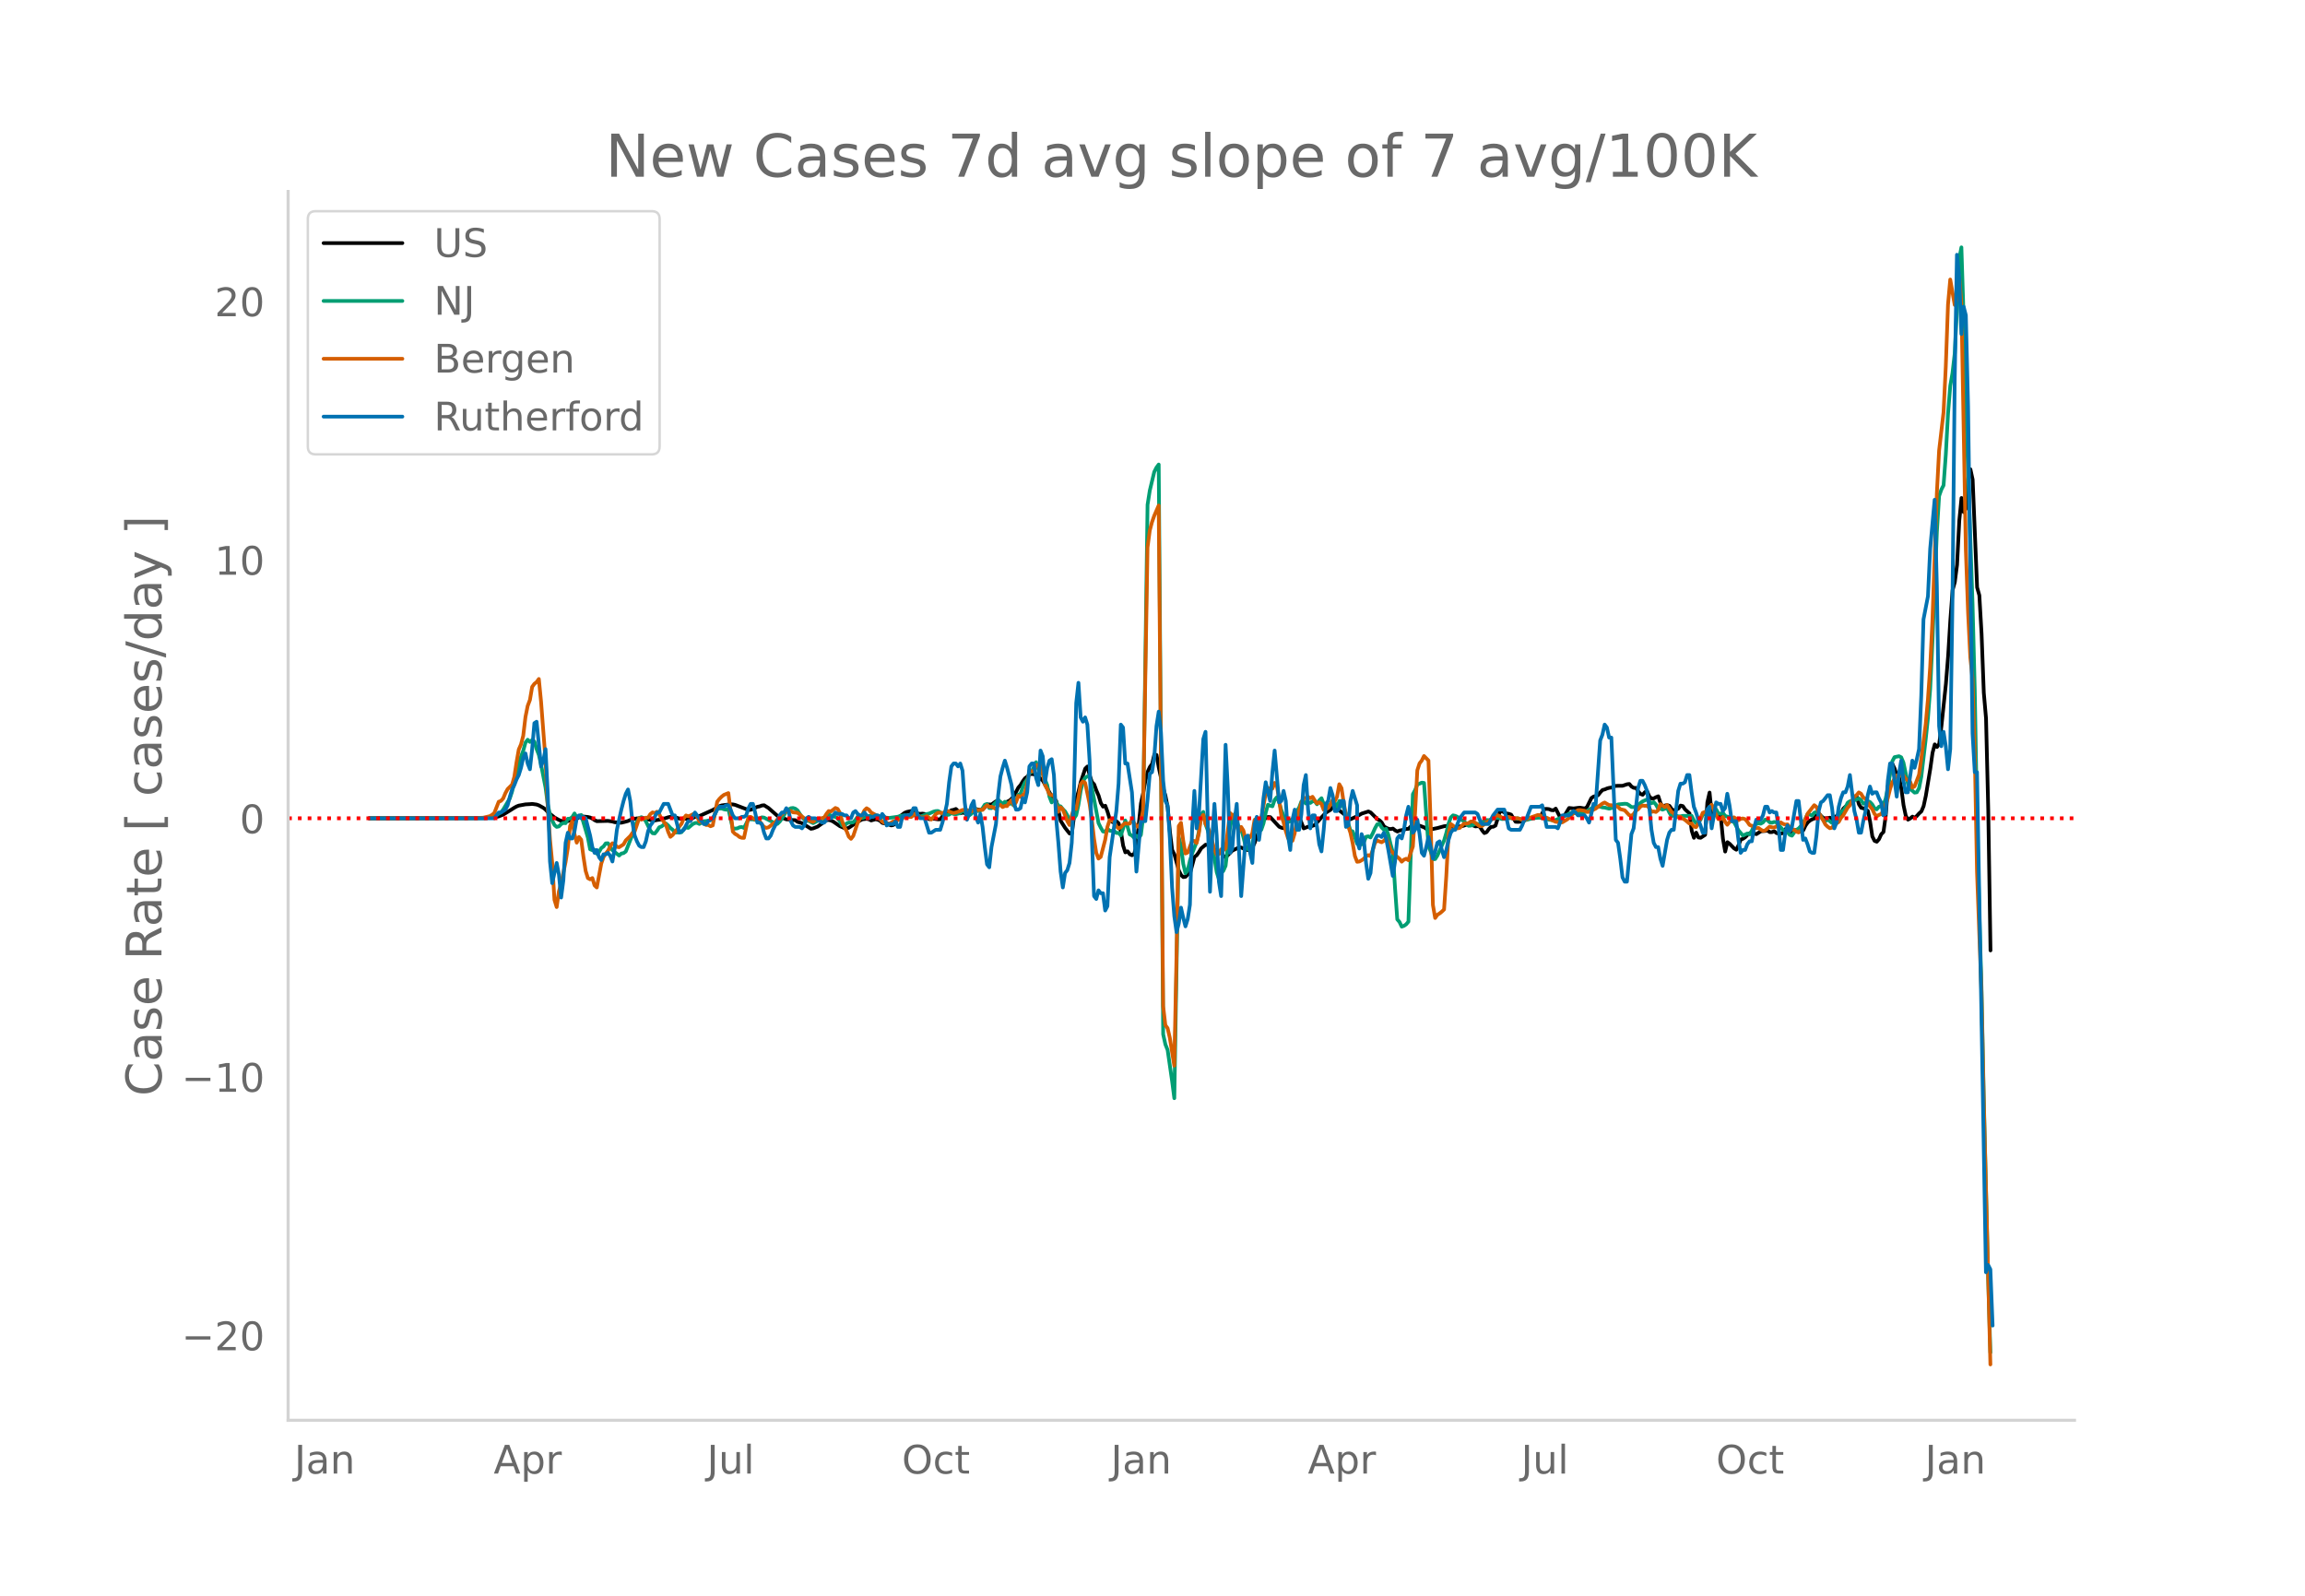 <svg height="864" viewBox="0 0 936 648" width="1248" xmlns="http://www.w3.org/2000/svg" xmlns:xlink="http://www.w3.org/1999/xlink"><defs><style>*{stroke-linecap:butt;stroke-linejoin:round}</style></defs><g id="figure_1"><path d="M0 648h936V0H0z" style="fill:#fff" id="patch_1"/><g id="axes_1"><path d="M117 576.72h725.4V77.76H117z" style="fill:none" id="patch_2"/><path clip-path="url(#p6fff2ee748)" d="m149.973 332.282 47.104-.125 3.623-.203 1.812-.43 1.811-.731 2.718-1.655 1.812-1.151.905-.502.906-.353 1.812-.333.906-.168 1.812-.095.905-.09 1.812.257.906.32 1.812 1.005.905.704.906 1.02 2.718 2.194 1.811 1.008.906.366 1.812.207.906-.113.906-.301 1.811-.29.906-.407.906-.539.906-.41 2.717.29.906.218.906.443.906.619.906.422 4.53-.123 1.81.266.907.272 1.811.174.906.031 1.812-.443.906-.259.905-.426 1.812-.457.906-.182 3.623.144 2.718.75.906-.04.906-.186 1.811-.236 2.718-.879.906-.187.906-.046.905.151 1.812.636.906.074.906-.134 1.811.28 1.812-.47.906-.445.906-.261.906-.105 4.529-2.043.906-.412 2.717-1.544.906-.31 2.718-.365.905-.095.906.058.906.184 5.435 2.078.906-.08 1.812-.816.906-.4.905-.17.906-.355.906-.101 1.812 1.14 4.53 3.986.905-.082 1.812.702.905.028.906.202 1.812.07.906.696 1.811.522 3.624 2.292.906-.158 1.811-.717 3.624-2.597.906-.11.905.227.906.436 2.718 1.874 1.812.762.905.153.906-.296 3.624-2.45 1.811-.961 1.812-.203.906.204.906.456 1.811-.498.906.211.906.39.906.893.906.203.906-.152.905.626.906.355.906-.195.906-.973.906-1.58.906-.994 1.811-1.373.906-.382 1.812-.377.906.188.906.514.905.36.906.097.906-.083.906.127.906 1.231.906.898.905-.207.906.015 1.812.257.906-.034 1.812-2.447.905-.108 1.812-1.12.906-.169.906-.35 1.811 1.78.906-.268.906.167 1.812-.277.906.306 1.811-1.687.906.254.906.053.906-.135.906-.915.906-1.091 1.811.004 1.812-1.301.906-.18 1.811 1.24 2.718-1.306.906-.773.906-1.094 1.811-3.437.906-1.039.906-1.513.906-1.238.906-.66.906-.892.905-.232.906.198.906-.072.906.841.906 1.007.906.778 3.623 6.425 1.812 1.81 1.811 8.101 1.812 2.856 1.812 2.291.906-.079 1.811-14.012.906-3.048.906-3.763 1.812-5.458.906-.884.905 3.567.906 2.73.906.942.906 2.48.906 2.088.906 3.021.905 1.484.906-.377.906 2.398.906 3.065.906 1.046.906.403.906-.63.905.885.906 3.227.906 5.797.906 2.753.906-.427.906 1.196.905.4.906-.626.906-3.262 1.812-17.189.906-4.22.905-4.989.906-3.587.906-1.972.906-1.228.906-3.884.906.235.906 5.145 1.811 8.449.906 3.024.906 4.693.906 9.94.906 7.328.905 1.786 1.812 6.595.906 1.801.906.83.906-.144.906-.917.905-.432 1.812-6.715.906-.68.906-1.269.906-1.503 1.811-1.508.906.184.906.954.906.162 1.812 1.517 1.811.27.906 1.462.906.575 2.717-2.728 2.718-1.29.906.059 1.811.85.906.182.906-.444.906-.662.906-1.854.906-2.647 2.717-6.486.906-.973.906-.398.906.086 2.717 2.943.906.966.906.39.906.184.906-1.11.906-1.734.905-.381.906-.16.906-.547 1.812-.587 1.811 4.608 1.812-.707.906-.032 1.812-.654 2.717-3.117 1.812-1.918 1.812-1.121.905-1.064.906-.71 1.812 2.062 2.717 2.084.906.92.906.519 2.718-1.233 1.811-1.048 2.718-.866.906.408 2.717 2.716.906.481.906.936.906 1.552.906.542.906.393.905.126.906-.204.906.734.906.46.906-.416.906-.142 1.811-.493.906-.05.906-.96.906-.775 2.717.484 1.812.649.906.631.906.391 3.623-.734 2.718-.74 1.811-.204.906.164.906.378.906.1 1.812-.384.905-.08.906-.268 1.812-.682.906.006.906.675.905.385.906-.119.906.246.906 1.483.906 1.09.906-.362.905-1.288.906-.848.906-.072.906-.488 1.812-5.784.906-.029.905.534.906.399.906.13.906.326 1.812 2.885.905.061.906-.055 1.812-.566 1.812-.8.906-.205 3.623-.322 1.812-3.298.905-.039.906.104.906.387.906.075.906-.675 1.812 3.598.905-.521.906-.338 1.812-2.998 1.812.188 1.811-.242.906-.058 1.812.323.906-.56 1.811-3.695.906-.601.906-.189.906-.373.906-1.164.906-.947.905-.22.906-.395.906-.252.906-.105.906-.439.906-.26 2.717-.034 1.812-.613.906-.116.906 1.053.905.518.906.036.906 1.422.906 1.023.906.33.906-1.071.905-.285.906 2.082.906.812.906-.08.906-.492.906-.355.905 2.78.906 1.646.906-.685.906-.139.906.292.906 1.293.906.616 1.811-.79.906-1.236.906.207.906 1.332 1.811 1.639.906 7.082.906 2.835.906-2.088.906 1.956.906.123 1.811-1.185.906-13.198.906-3.988.906 9.025.906-.073 1.811.412.906.273.906 9.129.906 5.197.906-3.819.906.654 1.811 1.87.906.553.906-1.873.906-2.272.906-.32.906-.623.905-.915.906-.715.906-.214.906.372.906.222 1.811-1.161 1.812-.134.906-.199.906.697.906-.026.906-.355.905.733.906.233.906-.051.906-.164.906-1.608.906-.212.905 1.351.906-.29.906-.408.906-.104.906.134.906.62.906-.55.905-1.94.906-1.277.906-.782.906-.522.906-.331.906-1.381.905-.694.906 1.04.906.814.906.187 1.812-.292.905.513.906.02.906-1.32.906-.279.906-.625.906-2.006.906-.824 1.811-1.316.906-.084.906-2.129.906-.55.906 3.168.905 1.421.906.185 1.812 1.047.906 4.401.906 5.99.906 1.778.905.366.906-1.043.906-2.003.906-.918.906-6.565.906-11.656.905-7.17.906-2.216.906 1.9.906 2.876.906.702.906 4.333.906 6.95.905 4.25.906 1.602.906-.505.906-.733.906.5.906-.8.905-1.015.906-.796.906-2.142.906-4.208 1.812-10.975.905-6.47.906-3.431.906 1.075.906-1.278.906-7.237 1.812-17.13.905-11.354.906-14.675.906-12.04.906-3.26.906-6.999.906-17.908.905-9.256.906 5.746.906-1.474.906-12.184.906-3.732.906 4.192 1.811 43.783.906 3.21.906 15.662.906 23.919.906 10.41.906 37.317.905 56.885h0" style="fill:none;stroke:#000;stroke-linecap:round;stroke-width:1.5" id="line2d_1"/><path clip-path="url(#p6fff2ee748)" d="m149.973 332.28 46.198-.08 2.717-.21 1.812-.458 2.718-1.652.905-1.114 2.718-4.596.906-2.751 1.811-7.964 1.812-6.235.906-2.362.906-3.321.906-1.157.906.89.905-.772.906.596.906 3.076.906 2.349.906 4.02 1.811 9.264.906 6.87.906 4.096.906 2.396.906 1.855.906.759.905-.2.906-.934.906-.469.906.097.906-1.793.906-.059.906-.62.905-1.48.906 1.68 1.812-1.072 1.812 6.096.905 3.13.906 4.722.906.36.906-.12.906 1.563.906-.733.906-1.567.905-.637.906-1.268.906-.052 1.812 2.814 2.717 2.17.906-.812.906-.172.906-.663 2.717-6.893.906-3.317.906-1.905.906-1.44.906-.376.906.416.905 1.269 1.812 3.746.906 1.092.906.096.906-1.103.905-1.399.906-.342.906-.674.906-.528.906.793.906 1.018.906.713.905 1.132 1.812-.017.906-.102.906-1.328.906-.6.905.173 1.812-1.522.906-.46.906-.062.906.45 1.811-1.13.906-.047 1.812-.39.906-.152 1.811-4.525 1.812-.042.906.32.906.185.906-.364 1.811 8.132 1.812-.193.906-.435.906-.118.906.38 1.811-3.52 1.812.047.906.234.906-.18 1.811-.892.906.108 4.53 2.338.905.2.906-.896.906-1.247 1.812-2.946.905-.727.906-.526.906-.107.906.28.906.688 1.811 2.76.906.93.906.601.906-.031 1.812.932 2.717-1.363 1.812-.889.906-.786.906-.544.905.534.906.355.906.17.906.537.906 1.304.906 1.602.906.18.905-.974.906-.391.906.068.906-.158.906-.977.906-1.34.905.1.906.51 2.718-.842.906-.023.906.136.905-.216.906-.04 1.812.587 1.812.25.905.11 3.624-.497.906-.304 1.811-.272.906.15.906-.07.906-.273.906.136 1.811.489.906.123 2.718-1.073.906-.18 1.811-.794.906-.224.906-.047.906.493.906.642.906.086.905.43.906-.163.906-.684.906.419.906.1 1.811-.477.906-.983.906.461.906 1.436.906.033.906-.666.905-1.403.906-.49.906.842.906-.216.906-.975.906-1.44.906-.284.905 1.65.906.049.906-1.457.906-.9.906-1.076 1.811 1.912.906-1.07 1.812.847.906-.19.906.872.906-1.977.905-2.462.906-.234.906-2.79.906-1.96.906-1.166.906-2.616.905-.438 1.812-3.971.906 2.693.906 1.612.906.57 1.811 4.45.906 4.74.906 2.283.906-1.448.906 1.187.906 1.668.905.191.906 1.138.906.894.906 1.583.906 2.015 1.811-.71.906-1.36.906-4.207.906-5.68.906-3.719.906-1.571.906-.549.905.093.906 4.31 2.718 14.55.906 1.831.905 1.57.906.138.906-1.287.906.852.906.082.906-.042.906.862.905-.02.906.983.906-2.691.906-3.347.906 2.435.906 3.227.905.462.906.943.906-.897.906.94.906-1.182.906-7.127 1.811-127.001.906-5.762 1.812-7.581.906-1.77.906-1.222 1.811 231.389.906 4.092.906 2.265 1.812 12.583.905 6.992 1.812-105.856.906 3.311.906 7.384.906 3.818.906-1.269.905-3.868.906-2.918 1.812-4.583.906-4.284.906-6.865.905-1.12.906 4.997.906 2.458.906 3.247.906 4.396.906 3.648.906 5.667.905 2.936.906-2.579.906-.846.906-2.083 1.812-15.67.905-3.721.906-1.535 1.812 5.507.906.643.906 3.245.905 3.7.906 1.13.906.38.906-2.292.906-5.309.906-2.224.906 1.52.905.062.906-2.638.906-4.396.906-3.174.906.392.906.259.905-2.617.906-1.065.906 2.02.906 3.213.906 2.29.906 1.811.906.684.905-.262.906-.62.906-2.04 1.812-2.973.906-2.424.905-.125.906.956.906-.59.906.367.906-.67.906-.042.905 1.264.906-1.578.906-.895.906 2.338.906.187.906.307.906-.066.905-1.784.906 1.055.906 1.48.906-2.387.906.102.906 2.72.905 2.35.906 3.897.906 3.004.906.278.906 2.338.906 2.66.906-.131.905.404.906-.874.906-2.217.906-.183.906.469.906-1.672.905-2.041.906-1.623.906-.287.906 1.562.906.925.906-.38.906 2.422.905 3.856.906 3.23.906 14.607.906 12.657.906 1.057.906 1.898.905-.328.906-.621.906-1.09 1.812-51.745.906-1.66.905-2.337.906-.291.906-.413.906.13 1.812 25.717.906 2.152.905 3.153.906-.11.906-1.425 2.718-6.143.905-3.049.906-3.762.906-2.521.906-.855.906.195.906.41.906.943 1.811.789.906 1.224.906.687.906-.07.906-.306.905-.441 1.812.08.906-.563.906-.77.906-.295.905.08.906-.222 1.812-.613.906-.154 1.812.525 1.811-.092.906-.247.906-.028.906.186 1.811-.104 2.718.657.906-.029 1.812-.47 2.717-.494.906.058 1.812.429 1.811.383 1.812.289.906-.121 4.529-2.042.906-.564.906-.328 1.811-.007 1.812-.26.906.069.906-.065 1.811-.935.906-.608.906-.474 1.812-.28.906.057.906.295.905.065 1.812.446.906-.209.906-.376.906-.64.905-.502 2.718-.264.906.066.906.561.906.696.905.035.906-.209.906-.325.906-1.133.906-.641 1.811-.796 1.812 1.536.906-.456.906 1.005.906 1.64.905.063.906.336 1.812-.721.906 1.905.906 1.522.906-.49 1.811.499.906.037.906-.229 1.812.029 1.811-.03.906 1.792.906 1.206.906-.271.906-1.165.906-2.072.905-.243.906.7.906-3.147.906-1.23.906 1.638.906.168.905 1.61.906.228.906-.499.906 1.294.906.312.906.187.906 1.57.905.441 1.812 3.355 1.812 2.147 1.811-.853.906.404.906-1.487.906-2.043.906-.709.906-.296.905.154.906-.509.906-1.147.906.209.906.897.906.175.906-.33.905.153 2.718 3.115.906.495.906.354.905 1.124.906.334.906-1.286.906-1.053.906-.593.906-.954.906-1.208 1.811-3.56.906.067.906.387.906-1.132.906-.289 1.811 1.759.906 1.365.906.578.906-.678 1.811 1.445.906-.796.906-1.01 1.812-2.712.906-.505.906-1.358.905-1.861.906-.61.906.006 2.718-1.112.905.66.906 1.451.906-.358.906-.694.906.388.906.947.906 1.547.905.487.906-1.065.906-.273.906-.519.906-2.355.906-4.399.905-6.086.906-4.816.906-1.7 1.812-.381.906.441.906 2.14 1.811 8.544.906 2.097 1.812 1.57.906-.136.905-1.67.906-4.583 1.812-15.323.906-8.655.906-11.862.905-18.668 1.812-44.986.906-14.592.906-2.572.906-1.765.906-12.414.905-16.647.906-11.328.906-5.2.906-7.902.906-17.913.906-20.519.905-4.685.906 28.605.906 36.192 2.718 80.088.906 35.315.905 52.35.906 36.786.906 31.079.906 43.704 1.812 74.414.905 30.227h0" style="fill:none;stroke:#009e73;stroke-linecap:round;stroke-width:1.5" id="line2d_2"/><path clip-path="url(#p6fff2ee748)" d="m149.973 332.28 42.574-.103 3.624-.127 2.717-.632.906-.528.906-.701 1.812-4.62.906-.344.905-.988.906-2.172.906-1.643 1.812-1.804.906-3.149.905-5.975.906-5.16.906-2.068.906-3.493.906-7.63.906-4.516.906-2.401.905-5.309.906-1.24.906-.702.906-1.264.906 9.216 1.811 23.774.906 19.201.906 12.893.906 9.537.906 15.053.906 2.942.905-6.355.906-3.206 1.812-8.756.906-5.63.906-8.951.906-2.011.905 5.32.906 3.436.906-2.298.906 1.08.906 6.894.906 5.814.905 2.896.906.506.906-.517.906 2.987.906.84 1.812-9.7.905-2.63.906-1.425.906-1.126.906-1.793.906-1.287.906.299.905 1.172.906.138 1.812-1.16.906-1.61 1.811-1.77.906-1.286.906-.61 1.812-5.354.906.598 1.811-.805.906.012.906-1.448.906-.712.906.287.906-.563.905 1 .906 1.861 1.812 2.379.906 2.918.906 2.046.906-.724 3.623-4.597.906-2.194.906-1.172.905.333.906-.299.906-.482.906-.253.906 1.195.906 1.942.906.298.905.472.906.666.906-.011.906.528.906-.333 1.811-9.64.906-1.15.906-.908.906-.7 1.812-.736.905 7.182.906 8.457.906.93.906.506.906.759.906.321.906.035 1.811-8.446.906-.092 1.812 1.08.906-.034.905.597.906 1.425.906 1.011.906.403.906-.219 2.717-2.114 1.812-2.24 1.812-1.805.906-.253 1.811-.252.906.574 1.812.15 3.623 2.999.906-.07.906.506.906.265.906-.759.905-.528 1.812-.196.906-.276.906-1.493.906-1.126.905.16 1.812-1.413.906.38.906 1.562.906 3.31.906 2.562.905 1.494.906 2.344.906.884.906-1.16 1.812-5.39 1.811-3.079.906-1.896.906-.896.906.54.906 1.16 1.811.989.906.988.906.724.906 1.046.906.494.906.115.905.356 1.812-1.115.906-.207.906-.333.906-.138 1.811-1.022 1.812-.115.906.08 1.812-1.597 1.811 1.632.906.183.906-.206.906-.368 1.811 1.379.906-.988.906-1.172.906-.61h.906l.906.207 1.811-.988.906.253.906.414.906.218.906-.172 1.811-.655.906-.38.906-.114.906.103.906.448.906.16.905-.689h.906l.906.173.906-.195.906.091.906-1.103.906-.827.905.666.906-.046.906.368.906.598.906-1.575.906-.126.905.873.906-.425.906.035.906-1.471.906-.965.906 2.068.906-1.172.905-2.62.906.414.906-.61.906-.919.906-3.642.906-5.4 1.811.218.906-2.379.906-.333.906.356.906 3.034.906 4.814.905 1.69.906 2.148.906.368.906-.15.906 3.919.906 2.941.905-1.815.906.816 1.812 4.768.906 1.598.906-3.792.905-3.045.906.344.906-4.539.906-5.538.906-1.138.906.563 1.811 8.469.906 6.389.906 7.825.906 5.78.906 2.321.906-.678 1.811-6.917.906-5.24.906-2.792.906.218.906.368.906 1.942.905.85.906-.437.906-1 .906-.689.906.23.906-.069.905-1.425 1.812 2.436.906.333.906-2.045.906-4.688 1.811-106.772.906-6.837.906-3.424.906-2.563 1.812-4.194 1.811 203.306.906 7.733.906 1.23.906 3.918 1.811 11.295.906-44.653.906-52.662.906-1.31.906 7.228.906 5.228.906-.368 1.811-4.78.906.08.906.817.906-3.804.906-6.641.905-.966.906 3.643.906 1.379.906 2.114 1.812 6.963.906 2.08.905-.241.906-1.953.906.379.906-.701 1.812-14.433.905.828 1.812 4.47.906 2.263.906-1.907.906 1.448.905 3.7.906-.425.906-.563.906-1.61.906-5.434.906-.471.906 2.378.905-2.574 1.812-10.008.906-2.287.906.345.906-.058.905-2.32.906 1.068.906 5.596.906 6.596.906 2.7.906 3.585.906 2.873.905 1.08.906.011.906-3.045.906-5.079.906-4.182.906-3.103.905-1.712 1.812-.7.906.55.906-.597.906 1.448.905 1.23.906-.472.906.678.906 2.413 1.812-.689.906-1.321.905-1.965.906.425.906-1.758.906-5.09.906 1.585.906 5.964.905 5.102.906 4.332.906 2.746.906 4.194.906 5.228.906 2.344.906-.114.905-.483.906-.644.906-1.01.906-.449.906.414.906-2.39.905-3.01.906-.932 1.812.701.906-.586.906-1.103.906 2.069.905 2.953 1.812 1.7.906.908.906.735.906 1.196.905-.816.906-.38.906.598.906-2.976.906-2.54.906-13.88.905-17.122.906-2.792.906-1.16.906-1.839 1.812 1.827.906 25.98.905 32.692.906 5.274.906-1.298.906-.563.906-.724.906-.874.905-13.582.906-17.213.906-3.918.906.643.906.816.906.322.906-.172 1.811-1.793.906.034.906-.218.906-.643.906-.023.905.528.906.793.906.62.906-.068 1.812-1.437 1.811-1.034 1.812-1.46.906-.47.906.413.906.575.905.046 1.812-.345 1.812.632 1.811-.103.906.287.906.437.906.115 1.812-.954.906-.23 2.717-.954.906.058.906.597.906.368.905.08 3.624 1.644.906.126.906-.012.905.115 1.812-1.08.906-.666.906-1.103.906-.747.905-.598.906-.747.906-.057 1.812.287.906.506.905-.035.906-.551.906-.333.906-.46 2.718-2.045.905-.426 1.812 1.058.906.023.906.264.906.115.905.321.906.908 1.812.46 1.812 1.976.906.288.905-.701.906-1.368.906-.574.906-1.08.906-.495.906.161.905-.069.906.874.906 1.631.906-.172.906.23.906-.736.905-2.482 1.812 1.218.906-.815 1.812 2.815.906.47.905 1.713 1.812-.253.906.713.906.517 1.811 1.528.906-.034.906 1.252.906.253.906-1.39 1.812-4.436.905-.39.906.758.906-2.494.906-1.149.906 2.264 1.811 3.562h.906l.906-.862.906 1.93.906 1.23.906-1.103 1.811-1.919 1.812 1.195.906-.586.906-.15.906.276.905 1.046.906 1.322.906.321.906.655.906.31.906-.068.905.655.906.505.906-.126 1.812-1.597.906.298.906.092.905-.402 1.812-1.7.906.597.906.333.906-.126.905 1.16.906.908.906.08.906.805.906.345.906-.862.906-1.735.905-2.69.906-2.309 2.718-3.481.906.689.905 2.321.906 1.678.906 1.413.906 1.724.906.896.906.632.905-.23.906-1.31.906-.436.906-.586.906-1.644.906-1.01 1.811-3.138.906-.977.906-1.953.906-1.551.906-.62.906-1.08.905.528.906 1.528.906.471 1.812 3.195.906.976.906 1.954.905 1.057.906-.575.906-.356.906-1.425 1.812-5.033.905-3.642.906-2.758 1.812-2.827.906-.057.906.126.906-.115.905 1.414 1.812 1.137.906 2.482.906-.54 1.811-4.711.906-6.389 1.812-14.225.906-10.043.906-13.123.905-18.546 1.812-52.064.906-17.236 1.812-15.605.906-18.523.905-25.21.906-10.147 1.812 10.319.906-2.632.906-8.836.905 10.94 1.812 100.049.906 25.372.906 18.293.906 8.618.906 30.439.905 47.94 1.812 48.731.906 43.527 2.717 107.795h0" style="fill:none;stroke:#d55e00;stroke-linecap:round;stroke-width:1.5" id="line2d_3"/><path clip-path="url(#p6fff2ee748)" d="M149.973 332.28H200.7l1.812-2.34h.906l1.811-1.171.906-1.756.906-3.511.906-2.927.906-1.755.905-2.341.906-1.756.906-2.926.906-4.097.906-1.756.906 4.097.906 2.341.905-8.193.906-10.535.906-.585 1.812 18.142.906-2.34.905-4.682.906 18.142.906 27.506.906 8.78 1.812-8.194.905 4.682.906 9.364.906-7.023.906-15.217.906-4.096.906 2.34h.906l.905-2.926.906-5.267.906-1.17.906 1.17.906-.585.906.585 1.811 7.023.906 4.682.906 2.341.906-1.17.906 2.926.906 1.17.905-2.34h.906l.906-.586.906 1.17.906 2.341.906-5.267.905-7.608 1.812-8.193.906-3.512.906-2.926.906-1.756.905 4.682.906 8.779.906 5.267.906 2.341.906 1.756.906.585h.906l.905-2.34.906-4.098.906-2.34.906-1.171.906-2.341.906-1.756h.905l1.812-3.511h1.812l1.812 4.682h.905l1.812 7.023 1.812-1.17 1.811-3.512h.906l1.812-3.512 3.623 4.682h.906l.906-1.17 1.812-1.17 1.811-3.512.906-1.17h1.812l.906-.586h.906l.905 1.756.906 2.34.906 1.171h1.812l.906-.585h.906l.905-.585.906-2.926.906-1.756h.906l.906 3.511.906 4.097h.905l.906.585.906 3.512.906 2.34h.906l.906-1.17.906-2.34 1.811-3.512.906-2.341.906-1.17h.906l.906-1.756.905 1.17.906 4.097.906 1.755.906.586h1.812l.905.585.906-1.17.906-2.927.906-.585.906.585h1.812l2.717 1.756h.906l.906-1.17.906-.586h.905l1.812-2.34.906.584h1.812l.906.586h.905l.906 1.17h.906l.906-2.34.906-.586.906 1.17.905.586h.906l.906-1.17 1.812 2.34.906-.585h.906l.905-.585h.906l.906 1.17.906-1.756.906 1.171.906 3.511.905-.585h1.812l.906-1.17.906 2.34h.906l.905-4.096.906-.585h1.812l.906-.586.906-2.34h.906l.905 2.926.906 1.17h1.812l1.812 5.853h.905l1.812-1.17h1.812l.906-2.927.906-3.512.905-4.096.906-8.779.906-6.438.906-1.17h.906l.906 1.17.905-1.17.906 2.926.906 12.876.906 7.022.906-2.34.906-3.512.905-1.756.906 6.438.906 2.34.906-3.51.906 5.267.906 8.193.906 7.023.905 1.17.906-8.193 1.812-9.364.906-11.705.906-7.608.905-3.511.906-2.926.906 2.926 1.812 7.023.906 7.023.906 2.926h.905l.906-.585.906-4.097.906 1.756.906-4.097.906-10.535.905-1.17h.906l.906 5.852.906 2.927.906-14.046.906 2.34.906 10.535.905-5.852.906-2.926.906-.586.906 6.438.906 17.557.906 9.95.905 11.704.906 6.438.906-5.853.906-1.17.906-2.926.906-8.194.905-20.483.906-36.285.906-8.194.906 14.046.906 1.756.906-1.756.906 2.926.905 14.632.906 31.017.906 23.995.906 1.17.906-3.51.906 1.17h.905l.906 7.023.906-1.756.906-19.898 2.718-18.728.905-11.12.906-23.995.906 1.17.906 14.632h.906l1.811 11.705 1.812 32.188 1.812-20.483h1.811l.906-8.779.906-10.534.906-.586.906-5.852.906-12.875.906-5.853.905 8.194.906 19.898.906 8.193.906 1.756.906 13.46.906 19.899.905 11.705.906 6.437.906-3.511.906-6.438.906 4.097.906 3.511.906-2.926.905-5.852.906-31.018.906-15.216.906 15.216.906-5.267 1.811-31.018.906-2.926.906 36.285.906 28.677.906-21.654.906-14.046.906 12.875.905 18.728.906 5.852.906-27.506.906-33.944.906 17.557.906 26.336.905-1.756.906-11.12.906-7.022 1.812 37.455 1.811-23.995.906-.585.906 7.023.906 4.097.906-15.802.906-2.926.906 9.364.905-7.023.906-9.95.906-6.437.906 4.097.906 3.511.906-11.705.905-8.778 1.812 21.069.906-.586.906-4.096.906 4.096.906 14.046.905 5.853.906-12.29.906-4.097.906 8.193h.906l.906-6.438.905-11.704.906-4.097.906 14.046.906 7.608.906-5.267h.906l.905 4.682.906 7.023.906 2.926.906-8.779.906-10.534.906-1.17.906-5.268.905 2.926.906 6.438h.906l.906-1.17.906-2.927h.906l.905 10.535.906-.586.906-9.949.906-4.096 1.812 5.852v14.631l.906 2.926.905-5.852.906 2.34.906 9.365.906 6.437.906-2.34.906-9.364.905-4.097.906-1.756h.906l.906.585.906-1.755.906 2.34.906 4.683 1.811 10.534.906-5.853.906-9.363.906-1.17.906 1.17.905-3.512.906-5.852.906-3.512.906 4.097.906 6.438.906-1.17.905-4.098.906 5.853.906 7.608.906 1.17.906-3.51.906-4.098.906 4.097.905 4.682.906-2.926.906-3.512.906-.585.906 3.512.906 2.926.905-2.926.906-4.097.906-2.926.906-1.17h.906l1.812-4.683 1.811-2.34h4.53l.905.584.906 2.341.906 1.756h2.717l1.812-3.511 1.812-2.341h2.717l.906 3.511.906 4.097.906.585h3.623l.906-1.756.906-2.34.906-.586 1.812-4.682h3.623l.906-.585.906 4.097.905 4.682h3.624l.906.585.906-2.341.905-2.926h2.718l.906-.586.906-1.17.905.585.906 1.17h2.718l.906 1.171.905 1.756.906-3.512.906-4.096h.906l1.812-25.75.906-2.342.905-4.097.906 1.17.906 4.098h.906l1.812 41.552.905 1.17.906 6.438.906 7.608.906 1.756h.906l1.812-19.313.905-2.341 1.812-16.387.906-2.926h.906l.906 1.756.905 2.34.906 6.438.906 9.364.906 5.267.906 1.756h.906l.905 4.682.906 2.926 1.812-10.534.906-2.926.906-1.17h.906l1.811-15.802.906-2.927h.906l.906-.585.906-2.926h.905l.906 7.023.906 5.852.906 2.341.906 2.926.906 2.341.906 2.927h.905l.906-9.364.906-1.17.906 8.778 1.812-10.534.905.585h.906l.906 2.926.906-1.17.906-5.853.906 4.682.906 6.438h1.811l.906 7.608.906 5.267.906-1.17h.906l.905-2.341.906-1.17h.906l.906-5.268.906-3.512h1.811l.906-1.755.906-3.512h.906l.906 2.341.906-.585.906.585h.905l.906 5.853.906 9.364h.906l.906-7.023.906-2.927.905 2.341.906-1.755 1.812-10.535h.906l1.812 15.802.905-.585.906 2.34.906 2.927.906.585h.906l.906-7.023.905-9.949.906-3.511.906-.586 1.812-2.34h.906l.905 5.267.906 8.193.906-2.341.906-6.438.906-3.511.906-2.341h.906l.905-2.341.906-4.682 1.812 14.631.906 3.511.906 5.268h.905l.906-4.682.906-4.097.906-6.438.906-3.511.906 2.926.906-.585h.905l.906 2.34.906 1.757.906 5.267.906-.586.906-13.46.905-7.023h.906l1.812 13.46.906-9.363.906-5.267.906 8.193.905 4.682h.906l1.812-12.875.906 2.926.906-3.512.905-4.096.906-21.654.906-31.018 1.812-9.364.906-19.313 1.811-19.898.906 35.114.906 56.769.906 8.193.906-5.852.906 5.852.905 9.364.906-8.193.906-60.28.906-89.542.906-50.917.906 8.78.905 23.409.906-11.12.906 3.512.906 36.87 1.812 132.85.906 15.801h.905l1.812 98.906 1.812 104.174.906-2.927.905 1.756.906 22.825h0" style="fill:none;stroke:#0072b2;stroke-linecap:round;stroke-width:1.5" id="line2d_4"/><path clip-path="url(#p6fff2ee748)" d="M117 332.28h725.4" style="fill:none;stroke:red;stroke-dasharray:1.5,2.475;stroke-dashoffset:0;stroke-width:1.5" id="line2d_5"/><path d="M117 576.72V77.76" style="fill:none;stroke:#d3d3d3;stroke-linecap:square;stroke-linejoin:miter;stroke-width:1.25" id="patch_3"/><path d="M117 576.72h725.4" style="fill:none;stroke:#d3d3d3;stroke-linecap:square;stroke-linejoin:miter;stroke-width:1.25" id="patch_4"/><g id="matplotlib.axis_1"><g id="xtick_1"><g style="fill:#696969" transform="matrix(.16 0 0 -.16 119.523 598.378)" id="text_1"><defs><path d="M9.813 72.906h9.859V5.078q0-13.187-5-19.14-5-5.954-16.094-5.954h-3.75v8.297h3.078q6.531 0 9.219 3.672Q9.813-4.39 9.813 5.078z" id="DejaVuSans-74"/><path d="M34.281 27.484q-10.89 0-15.093-2.484-4.204-2.484-4.204-8.5 0-4.781 3.157-7.594 3.156-2.797 8.562-2.797 7.485 0 12 5.297 4.516 5.297 4.516 14.078v2zm17.922 3.72V0H43.22v8.297Q40.14 3.328 35.547.953q-4.594-2.375-11.234-2.375-8.391 0-13.36 4.719Q6 8.016 6 15.922q0 9.219 6.172 13.906 6.187 4.688 18.437 4.688h12.61v.89q0 6.203-4.078 9.594-4.078 3.39-11.453 3.39-4.688 0-9.141-1.124-4.438-1.125-8.531-3.375v8.312q4.921 1.906 9.562 2.844 4.64.953 9.031.953 11.875 0 17.735-6.156 5.86-6.14 5.86-18.64z" id="DejaVuSans-97"/><path d="M54.89 33.016V0h-8.984v32.719q0 7.765-3.031 11.61-3.031 3.858-9.078 3.858-7.281 0-11.484-4.64-4.204-4.625-4.204-12.64V0H9.08v54.688h9.03v-8.5q3.235 4.937 7.594 7.374Q30.078 56 35.797 56q9.422 0 14.25-5.828 4.844-5.828 4.844-17.156z" id="DejaVuSans-110"/></defs><use xlink:href="#DejaVuSans-74"/><use x="29.492" xlink:href="#DejaVuSans-97"/><use x="90.771" xlink:href="#DejaVuSans-110"/></g></g><g id="xtick_2"><g style="fill:#696969" transform="matrix(.16 0 0 -.16 200.448 598.378)" id="text_2"><defs><path d="M34.188 63.188 20.797 26.906h26.812zm-5.579 9.718h11.188L67.578 0h-10.25l-6.64 18.703h-32.86L11.188 0H.78z" id="DejaVuSans-65"/><path d="M18.11 8.203v-29H9.077v75.484h9.031v-8.296q2.844 4.875 7.157 7.234Q29.594 56 35.594 56q9.968 0 16.187-7.906 6.235-7.907 6.235-20.797T51.78 6.484q-6.218-7.906-16.187-7.906-6 0-10.328 2.375-4.313 2.375-7.157 7.25zm30.578 19.094q0 9.906-4.079 15.547-4.078 5.64-11.203 5.64-7.14 0-11.218-5.64-4.079-5.64-4.079-15.547 0-9.906 4.078-15.547 4.079-5.64 11.22-5.64 7.124 0 11.202 5.64t4.078 15.547z" id="DejaVuSans-112"/><path d="M41.11 46.297q-1.516.875-3.297 1.281Q36.03 48 33.89 48q-7.625 0-11.703-4.953-4.079-4.953-4.079-14.234V0H9.08v54.688h9.03v-8.5q2.844 4.984 7.375 7.39Q30.031 56 36.531 56q.922 0 2.047-.125 1.125-.11 2.484-.36z" id="DejaVuSans-114"/></defs><use xlink:href="#DejaVuSans-65"/><use x="68.408" xlink:href="#DejaVuSans-112"/><use x="131.885" xlink:href="#DejaVuSans-114"/></g></g><g id="xtick_3"><g style="fill:#696969" transform="matrix(.16 0 0 -.16 287.067 598.378)" id="text_3"><defs><path d="M8.5 21.578v33.11h8.984V21.922q0-7.766 3.016-11.656 3.031-3.875 9.094-3.875 7.265 0 11.484 4.64 4.234 4.64 4.234 12.656v31h8.985V0h-8.984v8.406Q42.047 3.422 37.718 1q-4.313-2.422-10.032-2.422-9.421 0-14.312 5.86Q8.5 10.296 8.5 21.578zM31.11 56z" id="DejaVuSans-117"/><path d="M9.422 75.984h8.984V0H9.422z" id="DejaVuSans-108"/></defs><use xlink:href="#DejaVuSans-74"/><use x="29.492" xlink:href="#DejaVuSans-117"/><use x="92.871" xlink:href="#DejaVuSans-108"/></g></g><g id="xtick_4"><g style="fill:#696969" transform="matrix(.16 0 0 -.16 366.225 598.378)" id="text_4"><defs><path d="M39.406 66.219q-10.75 0-17.078-8.016-6.312-8-6.312-21.828 0-13.766 6.312-21.781 6.328-8 17.078-8 10.735 0 17.016 8 6.281 8.015 6.281 21.781 0 13.828-6.281 21.828-6.281 8.016-17.016 8.016zm0 8q15.328 0 24.5-10.281 9.188-10.282 9.188-27.563 0-17.234-9.188-27.516-9.172-10.28-24.5-10.28-15.375 0-24.593 10.25-9.204 10.265-9.204 27.546t9.204 27.563q9.218 10.28 24.593 10.28z" id="DejaVuSans-79"/><path d="M48.781 52.594v-8.407q-3.812 2.11-7.64 3.157-3.828 1.047-7.735 1.047-8.75 0-13.593-5.547-4.829-5.532-4.829-15.547 0-10.016 4.829-15.563 4.843-5.53 13.593-5.53 3.907 0 7.735 1.046 3.828 1.047 7.64 3.156V2.094Q45.016.344 40.984-.531q-4.015-.89-8.562-.89-12.36 0-19.64 7.765-7.266 7.765-7.266 20.953 0 13.375 7.343 21.031Q20.22 56 33.016 56q4.14 0 8.093-.86 3.953-.843 7.672-2.546z" id="DejaVuSans-99"/><path d="M18.313 70.219V54.688h18.5v-6.985h-18.5V18.016q0-6.688 1.828-8.594 1.828-1.906 7.453-1.906h9.218V0h-9.218q-10.407 0-14.36 3.875-3.953 3.89-3.953 14.14v29.688H2.687v6.984h6.594V70.22z" id="DejaVuSans-116"/></defs><use xlink:href="#DejaVuSans-79"/><use x="78.711" xlink:href="#DejaVuSans-99"/><use x="133.691" xlink:href="#DejaVuSans-116"/></g></g><g id="xtick_5"><g style="fill:#696969" transform="matrix(.16 0 0 -.16 451.062 598.378)" id="text_5"><use xlink:href="#DejaVuSans-74"/><use x="29.492" xlink:href="#DejaVuSans-97"/><use x="90.771" xlink:href="#DejaVuSans-110"/></g></g><g id="xtick_6"><g style="fill:#696969" transform="matrix(.16 0 0 -.16 531.08 598.378)" id="text_6"><use xlink:href="#DejaVuSans-65"/><use x="68.408" xlink:href="#DejaVuSans-112"/><use x="131.885" xlink:href="#DejaVuSans-114"/></g></g><g id="xtick_7"><g style="fill:#696969" transform="matrix(.16 0 0 -.16 617.7 598.378)" id="text_7"><use xlink:href="#DejaVuSans-74"/><use x="29.492" xlink:href="#DejaVuSans-117"/><use x="92.871" xlink:href="#DejaVuSans-108"/></g></g><g id="xtick_8"><g style="fill:#696969" transform="matrix(.16 0 0 -.16 696.858 598.378)" id="text_8"><use xlink:href="#DejaVuSans-79"/><use x="78.711" xlink:href="#DejaVuSans-99"/><use x="133.691" xlink:href="#DejaVuSans-116"/></g></g><g id="xtick_9"><g style="fill:#696969" transform="matrix(.16 0 0 -.16 781.695 598.378)" id="text_9"><use xlink:href="#DejaVuSans-74"/><use x="29.492" xlink:href="#DejaVuSans-97"/><use x="90.771" xlink:href="#DejaVuSans-110"/></g></g></g><g id="matplotlib.axis_2"><g id="ytick_1"><g style="fill:#696969" transform="matrix(.16 0 0 -.16 73.733 548.308)" id="text_10"><defs><path d="M10.594 35.5h62.593v-8.297H10.594z" id="DejaVuSans-8722"/><path d="M19.188 8.297h34.421V0H7.33v8.297q5.609 5.812 15.296 15.594 9.703 9.797 12.188 12.64 4.734 5.313 6.609 9 1.89 3.688 1.89 7.25 0 5.813-4.078 9.469-4.078 3.672-10.625 3.672-4.64 0-9.797-1.61-5.14-1.609-11-4.89v9.969Q13.767 71.78 18.938 73q5.188 1.219 9.485 1.219 11.328 0 18.062-5.672 6.735-5.656 6.735-15.125 0-4.5-1.688-8.531-1.672-4.016-6.125-9.485-1.218-1.422-7.765-8.187-6.532-6.766-18.453-18.922z" id="DejaVuSans-50"/><path d="M31.781 66.406q-7.61 0-11.453-7.5Q16.5 51.422 16.5 36.375q0-14.984 3.828-22.484 3.844-7.5 11.453-7.5 7.672 0 11.5 7.5 3.844 7.5 3.844 22.484 0 15.047-3.844 22.531-3.828 7.5-11.5 7.5zm0 7.813q12.266 0 18.735-9.703 6.468-9.688 6.468-28.141 0-18.406-6.468-28.11-6.47-9.687-18.735-9.687-12.25 0-18.718 9.688-6.47 9.703-6.47 28.109 0 18.453 6.47 28.14Q19.53 74.22 31.78 74.22z" id="DejaVuSans-48"/></defs><use xlink:href="#DejaVuSans-8722"/><use x="83.789" xlink:href="#DejaVuSans-50"/><use x="147.412" xlink:href="#DejaVuSans-48"/></g></g><g id="ytick_2"><g style="fill:#696969" transform="matrix(.16 0 0 -.16 73.733 443.334)" id="text_11"><defs><path d="M12.406 8.297h16.11v55.625l-17.532-3.516v8.985l17.438 3.515h9.86V8.296H54.39V0H12.406z" id="DejaVuSans-49"/></defs><use xlink:href="#DejaVuSans-8722"/><use x="83.789" xlink:href="#DejaVuSans-49"/><use x="147.412" xlink:href="#DejaVuSans-48"/></g></g><g id="ytick_3"><use xlink:href="#DejaVuSans-48" style="fill:#696969" transform="matrix(.16 0 0 -.16 97.32 338.359)" id="text_12"/></g><g id="ytick_4"><g style="fill:#696969" transform="matrix(.16 0 0 -.16 87.14 233.384)" id="text_13"><use xlink:href="#DejaVuSans-49"/><use x="63.623" xlink:href="#DejaVuSans-48"/></g></g><g id="ytick_5"><g style="fill:#696969" transform="matrix(.16 0 0 -.16 87.14 128.41)" id="text_14"><use xlink:href="#DejaVuSans-50"/><use x="63.623" xlink:href="#DejaVuSans-48"/></g></g><g style="fill:#696969" transform="matrix(0 -.2 -.2 0 65.573 445.117)" id="text_15"><defs><path d="M64.406 67.281v-10.39q-4.984 4.64-10.625 6.922-5.64 2.296-11.984 2.296-12.5 0-19.14-7.64-6.641-7.64-6.641-22.094 0-14.406 6.64-22.047 6.64-7.64 19.14-7.64 6.345 0 11.985 2.296 5.64 2.297 10.625 6.938V5.609Q59.234 2.094 53.437.33q-5.78-1.75-12.218-1.75-16.563 0-26.094 10.124-9.516 10.14-9.516 27.672 0 17.578 9.516 27.703 9.531 10.14 26.094 10.14 6.531 0 12.312-1.734 5.797-1.734 10.875-5.203z" id="DejaVuSans-67"/><path d="M44.281 53.078v-8.5q-3.797 1.953-7.906 2.922-4.094.984-8.5.984-6.688 0-10.031-2.047-3.344-2.046-3.344-6.156 0-3.125 2.39-4.906 2.391-1.781 9.626-3.39l3.078-.688q9.562-2.047 13.593-5.781 4.032-3.735 4.032-10.422 0-7.625-6.032-12.078-6.03-4.438-16.578-4.438-4.39 0-9.156.86Q10.688.296 5.422 2v9.281q4.984-2.594 9.812-3.89 4.829-1.282 9.579-1.282 6.343 0 9.75 2.172 3.421 2.172 3.421 6.125 0 3.656-2.468 5.61-2.453 1.953-10.813 3.765l-3.125.735q-8.344 1.75-12.062 5.39-3.704 3.64-3.704 9.985 0 7.718 5.47 11.906Q16.75 56 26.811 56q4.97 0 9.36-.734 4.406-.72 8.11-2.188z" id="DejaVuSans-115"/><path d="M56.203 29.594v-4.39H14.891q.593-9.282 5.593-14.142 5-4.859 13.938-4.859 5.172 0 10.031 1.266 4.86 1.265 9.656 3.812v-8.5Q49.266.734 44.187-.344 39.11-1.422 33.892-1.422q-13.094 0-20.735 7.61-7.64 7.625-7.64 20.625 0 13.421 7.25 21.296Q20.016 56 32.328 56q11.031 0 17.453-7.11 6.422-7.093 6.422-19.296zm-8.984 2.64q-.094 7.36-4.125 11.75-4.032 4.407-10.672 4.407-7.516 0-12.031-4.25-4.516-4.25-5.203-11.97z" id="DejaVuSans-101"/><path d="M44.39 34.188q3.172-1.079 6.172-4.594 3-3.516 6.032-9.672L66.609 0H56l-9.313 18.703q-3.624 7.328-7.015 9.719-3.39 2.39-9.25 2.39h-10.75V0h-9.86v72.906h22.266q12.5 0 18.656-5.234 6.157-5.219 6.157-15.766 0-6.89-3.203-11.437-3.204-4.532-9.297-6.282zM19.673 64.797V38.922h12.406q7.125 0 10.766 3.297 3.64 3.297 3.64 9.687 0 6.39-3.64 9.64-3.64 3.25-10.766 3.25z" id="DejaVuSans-82"/><path d="M8.594 75.984h20.703V69H17.578V-6.203h11.719v-6.984H8.594z" id="DejaVuSans-91"/><path d="M25.39 72.906h8.297L8.297-9.28H0z" id="DejaVuSans-47"/><path d="M45.406 46.39v29.594h8.985V0h-8.985v8.203Q42.578 3.328 38.25.953q-4.313-2.375-10.375-2.375-9.906 0-16.14 7.906-6.22 7.922-6.22 20.813 0 12.89 6.22 20.797Q17.968 56 27.874 56q6.063 0 10.375-2.375 4.328-2.36 7.156-7.234zm-30.61-19.093q0-9.906 4.079-15.547 4.078-5.64 11.203-5.64 7.125 0 11.219 5.64 4.11 5.64 4.11 15.547 0 9.906-4.11 15.547-4.094 5.64-11.219 5.64-7.125 0-11.203-5.64-4.078-5.64-4.078-15.547z" id="DejaVuSans-100"/><path d="M32.172-5.078q-3.797-9.766-7.422-12.735-3.61-2.984-9.656-2.984H7.906v7.516h5.282q3.703 0 5.75 1.765Q21-9.766 23.483-3.219l1.61 4.094-22.11 53.813H12.5l17.094-42.766 17.093 42.766h9.516z" id="DejaVuSans-121"/><path d="M30.422 75.984v-89.171H9.719v6.984H21.39V69H9.719v6.984z" id="DejaVuSans-93"/></defs><use xlink:href="#DejaVuSans-67"/><use x="69.824" xlink:href="#DejaVuSans-97"/><use x="131.104" xlink:href="#DejaVuSans-115"/><use x="183.203" xlink:href="#DejaVuSans-101"/><use x="244.727" xlink:href="#DejaVuSans-32"/><use x="276.514" xlink:href="#DejaVuSans-82"/><use x="343.746" xlink:href="#DejaVuSans-97"/><use x="405.025" xlink:href="#DejaVuSans-116"/><use x="444.234" xlink:href="#DejaVuSans-101"/><use x="505.758" xlink:href="#DejaVuSans-32"/><use x="537.545" xlink:href="#DejaVuSans-91"/><use x="576.559" xlink:href="#DejaVuSans-32"/><use x="608.346" xlink:href="#DejaVuSans-99"/><use x="663.326" xlink:href="#DejaVuSans-97"/><use x="724.605" xlink:href="#DejaVuSans-115"/><use x="776.705" xlink:href="#DejaVuSans-101"/><use x="838.229" xlink:href="#DejaVuSans-115"/><use x="890.328" xlink:href="#DejaVuSans-47"/><use x="924.02" xlink:href="#DejaVuSans-100"/><use x="987.496" xlink:href="#DejaVuSans-97"/><use x="1048.775" xlink:href="#DejaVuSans-121"/><use x="1107.955" xlink:href="#DejaVuSans-32"/><use x="1139.742" xlink:href="#DejaVuSans-93"/></g></g><g style="fill:#696969" transform="matrix(.24 0 0 -.24 245.86 71.76)" id="text_16"><defs><path d="M9.813 72.906h13.28l32.329-60.984v60.984h9.562V0h-13.28L19.39 60.984V0H9.813z" id="DejaVuSans-78"/><path d="M4.203 54.688h8.985l11.234-42.672 11.172 42.672h10.593l11.235-42.672 11.187 42.672h8.985L63.28 0H52.688L40.922 44.828 29.109 0H18.5z" id="DejaVuSans-119"/><path d="M8.203 72.906h46.875v-4.203L28.61 0H18.312L43.22 64.594H8.203z" id="DejaVuSans-55"/><path d="M2.984 54.688H12.5L29.594 8.797l17.093 45.89h9.516L35.687 0H23.485z" id="DejaVuSans-118"/><path d="M45.406 27.984q0 9.766-4.031 15.125-4.016 5.375-11.297 5.375-7.219 0-11.25-5.375-4.031-5.359-4.031-15.125 0-9.718 4.031-15.093t11.25-5.375q7.281 0 11.297 5.375 4.031 5.375 4.031 15.093zm8.985-21.203q0-13.953-6.203-20.765Q42-20.797 29.203-20.797q-4.734 0-8.937.703-4.203.703-8.157 2.172v8.735q3.954-2.141 7.813-3.157 3.86-1.031 7.86-1.031 8.843 0 13.234 4.61 4.39 4.609 4.39 13.937v4.453q-2.781-4.844-7.125-7.234Q33.938 0 27.875 0 17.828 0 11.672 7.656q-6.156 7.672-6.156 20.328 0 12.688 6.156 20.344Q17.828 56 27.875 56q6.063 0 10.406-2.39 4.344-2.391 7.125-7.22v8.297h8.985z" id="DejaVuSans-103"/><path d="M30.61 48.39q-7.22 0-11.422-5.64-4.204-5.64-4.204-15.453 0-9.813 4.172-15.453 4.188-5.64 11.453-5.64 7.188 0 11.375 5.655 4.203 5.672 4.203 15.438 0 9.719-4.203 15.406-4.187 5.688-11.375 5.688zm0 7.61q11.718 0 18.406-7.625 6.703-7.61 6.703-21.078 0-13.422-6.703-21.078-6.688-7.64-18.407-7.64-11.765 0-18.437 7.64-6.656 7.656-6.656 21.078 0 13.469 6.656 21.078Q18.844 56 30.609 56z" id="DejaVuSans-111"/><path d="M37.11 75.984V68.5h-8.594q-4.828 0-6.72-1.953-1.874-1.953-1.874-7.031v-4.828h14.797v-6.985H19.922V0H10.89v47.703H2.297v6.984h8.594V58.5q0 9.125 4.25 13.297 4.25 4.187 13.468 4.187z" id="DejaVuSans-102"/><path d="M9.813 72.906h9.859V42.094L52.39 72.906h12.703L28.906 38.922 67.672 0H54.688L19.672 35.11V0h-9.86z" id="DejaVuSans-75"/></defs><use xlink:href="#DejaVuSans-78"/><use x="74.805" xlink:href="#DejaVuSans-101"/><use x="136.328" xlink:href="#DejaVuSans-119"/><use x="218.115" xlink:href="#DejaVuSans-32"/><use x="249.902" xlink:href="#DejaVuSans-67"/><use x="319.727" xlink:href="#DejaVuSans-97"/><use x="381.006" xlink:href="#DejaVuSans-115"/><use x="433.105" xlink:href="#DejaVuSans-101"/><use x="494.629" xlink:href="#DejaVuSans-115"/><use x="546.729" xlink:href="#DejaVuSans-32"/><use x="578.516" xlink:href="#DejaVuSans-55"/><use x="642.139" xlink:href="#DejaVuSans-100"/><use x="705.615" xlink:href="#DejaVuSans-32"/><use x="737.402" xlink:href="#DejaVuSans-97"/><use x="798.682" xlink:href="#DejaVuSans-118"/><use x="857.861" xlink:href="#DejaVuSans-103"/><use x="921.338" xlink:href="#DejaVuSans-32"/><use x="953.125" xlink:href="#DejaVuSans-115"/><use x="1005.225" xlink:href="#DejaVuSans-108"/><use x="1033.008" xlink:href="#DejaVuSans-111"/><use x="1094.189" xlink:href="#DejaVuSans-112"/><use x="1157.666" xlink:href="#DejaVuSans-101"/><use x="1219.189" xlink:href="#DejaVuSans-32"/><use x="1250.977" xlink:href="#DejaVuSans-111"/><use x="1312.158" xlink:href="#DejaVuSans-102"/><use x="1347.363" xlink:href="#DejaVuSans-32"/><use x="1379.15" xlink:href="#DejaVuSans-55"/><use x="1442.773" xlink:href="#DejaVuSans-32"/><use x="1474.561" xlink:href="#DejaVuSans-97"/><use x="1535.84" xlink:href="#DejaVuSans-118"/><use x="1595.02" xlink:href="#DejaVuSans-103"/><use x="1658.496" xlink:href="#DejaVuSans-47"/><use x="1692.188" xlink:href="#DejaVuSans-49"/><use x="1755.811" xlink:href="#DejaVuSans-48"/><use x="1819.434" xlink:href="#DejaVuSans-48"/><use x="1883.057" xlink:href="#DejaVuSans-75"/></g><g id="legend_1"><path d="M128.2 184.5h136.45q3.2 0 3.2-3.2V88.96q0-3.2-3.2-3.2H128.2q-3.2 0-3.2 3.2v92.34q0 3.2 3.2 3.2z" style="fill:none;opacity:.8;stroke:#ccc;stroke-linejoin:miter" id="patch_5"/><path d="M131.4 98.718h32" style="fill:none;stroke:#000;stroke-linecap:round;stroke-width:1.5" id="line2d_6"/><g style="fill:#696969" transform="matrix(.16 0 0 -.16 176.2 104.317)" id="text_17"><defs><path d="M8.688 72.906h9.921V28.61q0-11.718 4.235-16.875 4.25-5.14 13.781-5.14 9.469 0 13.719 5.14 4.25 5.157 4.25 16.875v44.297H64.5V27.391q0-14.25-7.063-21.532-7.046-7.28-20.812-7.28-13.828 0-20.89 7.28-7.047 7.282-7.047 21.532z" id="DejaVuSans-85"/><path d="M53.516 70.516V60.89q-5.61 2.687-10.594 4-4.984 1.328-9.625 1.328-8.047 0-12.422-3.125t-4.375-8.89q0-4.845 2.906-7.313 2.907-2.453 11.016-3.97l5.953-1.218q11.031-2.11 16.281-7.406 5.25-5.297 5.25-14.172 0-10.61-7.11-16.078-7.093-5.469-20.812-5.469-5.172 0-11.015 1.172Q13.14.922 6.89 3.219v10.156q6-3.36 11.765-5.078 5.766-1.703 11.328-1.703 8.438 0 13.032 3.312 4.593 3.328 4.593 9.485 0 5.359-3.297 8.39-3.296 3.032-10.812 4.547L27.484 33.5q-11.03 2.188-15.968 6.875-4.922 4.688-4.922 13.047 0 9.672 6.812 15.234 6.813 5.563 18.766 5.563 5.14 0 10.453-.938 5.328-.922 10.89-2.765z" id="DejaVuSans-83"/></defs><use xlink:href="#DejaVuSans-85"/><use x="73.193" xlink:href="#DejaVuSans-83"/></g><path d="M131.4 122.203h32" style="fill:none;stroke:#009e73;stroke-linecap:round;stroke-width:1.5" id="line2d_8"/><g style="fill:#696969" transform="matrix(.16 0 0 -.16 176.2 127.802)" id="text_18"><use xlink:href="#DejaVuSans-78"/><use x="74.805" xlink:href="#DejaVuSans-74"/></g><path d="M131.4 145.688h32" style="fill:none;stroke:#d55e00;stroke-linecap:round;stroke-width:1.5" id="line2d_10"/><g style="fill:#696969" transform="matrix(.16 0 0 -.16 176.2 151.287)" id="text_19"><defs><path d="M19.672 34.813V8.108H35.5q7.953 0 11.781 3.297 3.844 3.297 3.844 10.078 0 6.844-3.844 10.078-3.828 3.25-11.781 3.25zm0 29.984V42.828h14.61q7.218 0 10.75 2.703 3.546 2.719 3.546 8.282 0 5.515-3.547 8.25-3.531 2.734-10.75 2.734zm-9.86 8.11h25.204q11.28 0 17.375-4.688Q58.5 63.53 58.5 54.89q0-6.703-3.125-10.657-3.125-3.953-9.188-4.922 7.282-1.562 11.313-6.53 4.031-4.954 4.031-12.376 0-9.765-6.64-15.093Q48.25 0 35.984 0H9.812z" id="DejaVuSans-66"/></defs><use xlink:href="#DejaVuSans-66"/><use x="68.604" xlink:href="#DejaVuSans-101"/><use x="130.127" xlink:href="#DejaVuSans-114"/><use x="169.49" xlink:href="#DejaVuSans-103"/><use x="232.967" xlink:href="#DejaVuSans-101"/><use x="294.49" xlink:href="#DejaVuSans-110"/></g><path d="M131.4 169.173h32" style="fill:none;stroke:#0072b2;stroke-linecap:round;stroke-width:1.5" id="line2d_12"/><g style="fill:#696969" transform="matrix(.16 0 0 -.16 176.2 174.773)" id="text_20"><defs><path d="M54.89 33.016V0h-8.984v32.719q0 7.765-3.031 11.61-3.031 3.858-9.078 3.858-7.281 0-11.484-4.64-4.204-4.625-4.204-12.64V0H9.08v75.984h9.03V46.188q3.235 4.937 7.594 7.374Q30.078 56 35.797 56q9.422 0 14.25-5.828 4.844-5.828 4.844-17.156z" id="DejaVuSans-104"/></defs><use xlink:href="#DejaVuSans-82"/><use x="64.982" xlink:href="#DejaVuSans-117"/><use x="128.361" xlink:href="#DejaVuSans-116"/><use x="167.57" xlink:href="#DejaVuSans-104"/><use x="230.949" xlink:href="#DejaVuSans-101"/><use x="292.473" xlink:href="#DejaVuSans-114"/><use x="333.586" xlink:href="#DejaVuSans-102"/><use x="368.791" xlink:href="#DejaVuSans-111"/><use x="429.973" xlink:href="#DejaVuSans-114"/><use x="469.336" xlink:href="#DejaVuSans-100"/></g></g></g></g><defs><clipPath id="p6fff2ee748"><path d="M117 77.76h725.4v498.96H117z"/></clipPath></defs></svg>